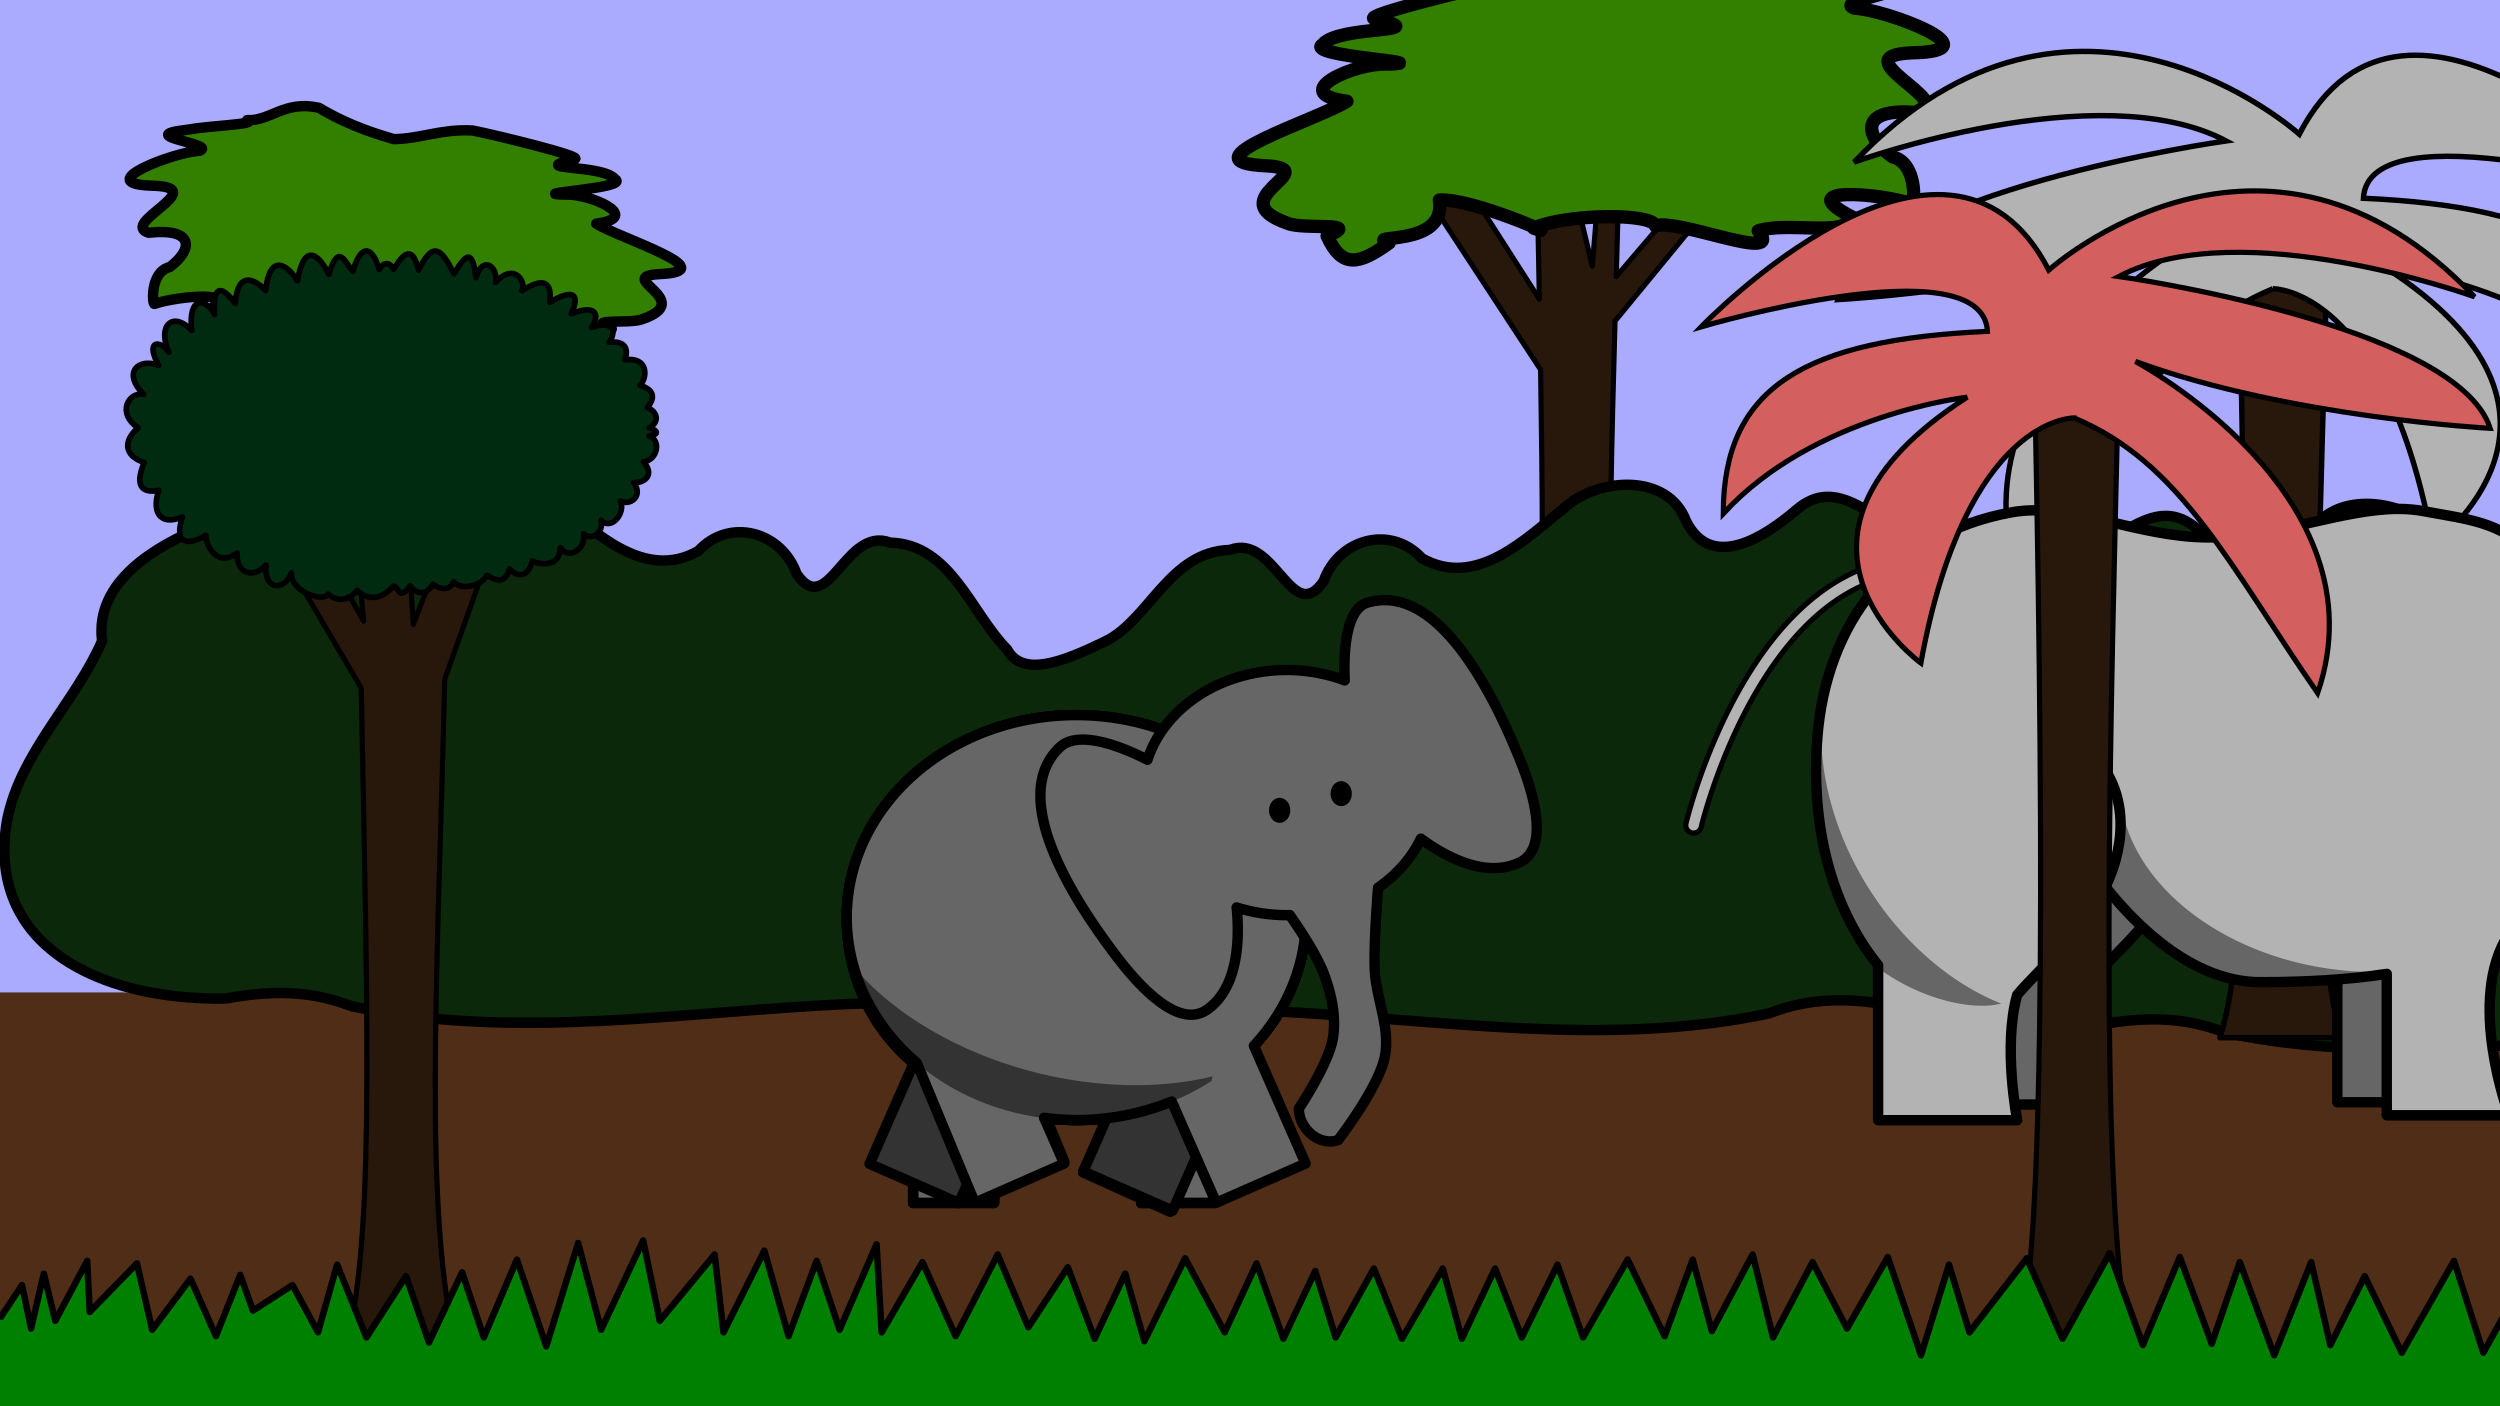 <?xml version="1.0" encoding="UTF-8" standalone="no"?>
<!-- Created with Inkscape (http://www.inkscape.org/) -->

<svg
   xmlns:dc="http://purl.org/dc/elements/1.1/"
   xmlns:cc="http://creativecommons.org/ns#"
   xmlns:rdf="http://www.w3.org/1999/02/22-rdf-syntax-ns#"
   xmlns:svg="http://www.w3.org/2000/svg"
   xmlns="http://www.w3.org/2000/svg"
   xmlns:sodipodi="http://sodipodi.sourceforge.net/DTD/sodipodi-0.dtd"
   xmlns:inkscape="http://www.inkscape.org/namespaces/inkscape"
   width="1920"
   height="1080"
   viewBox="0 0 1920 1080"
   id="svg2"
   version="1.1"
   inkscape:version="0.91 r13725"
   sodipodi:docname="elephant.svg">
  <rect x="0" y="0" width="1920" height="1080" fill="#808080" stroke="none"/>
  <defs
     id="defs4" />
  <sodipodi:namedview
     id="base"
     pagecolor="#ffffff"
     bordercolor="#666666"
     borderopacity="1.0"
     inkscape:pageopacity="0.0"
     inkscape:pageshadow="2"
     inkscape:zoom="0.36211336"
     inkscape:cx="1360.0297"
     inkscape:cy="412.19702"
     inkscape:document-units="px"
     inkscape:current-layer="layer9"
     showgrid="false"
     units="px"
     inkscape:window-width="1366"
     inkscape:window-height="704"
     inkscape:window-x="0"
     inkscape:window-y="27"
     inkscape:window-maximized="1"
     showguides="true"
     inkscape:guide-bbox="true" />
  <g
     inkscape:groupmode="layer"
     id="layer3"
     inkscape:label="static-background"
     style="display:inline">
    <rect
       style="display:inline;opacity:1;fill:#aaaaff;fill-opacity:1;fill-rule:evenodd;stroke:none;stroke-width:5;stroke-linecap:round;stroke-linejoin:round;stroke-miterlimit:4;stroke-dasharray:none;stroke-dashoffset:0;stroke-opacity:1"
       id="rect4227"
       width="2085.942"
       height="1074.828"
       x="-71.758"
       y="-47.195" />
    <rect
       style="display:inline;opacity:1;fill:#502d16;fill-opacity:1;fill-rule:evenodd;stroke:none;stroke-width:8;stroke-linecap:round;stroke-linejoin:round;stroke-miterlimit:4;stroke-dasharray:none;stroke-dashoffset:0;stroke-opacity:1"
       id="rect4223"
       width="2136.823"
       height="290.77"
       x="-135.242"
       y="762.181" />
  </g>
  <g
     inkscape:groupmode="layer"
     id="layer6"
     inkscape:label="mezground"
     style="display:inline">
    <path
       id="path4358"
       d="m 1041.06,67.027 142.115,216.861 c 3.08,191.155 2.068,328.204 -17.184,388.098 l 87.965,0 C 1231.971,584.043 1235.313,426.773 1240.335,246.539 l 91.115,-110.857 -6.494,-21.338 -83.672,98.041 c 0.964,-34.288 1.924,-69.039 2.748,-104.467 l -13.26,0 -7.871,96.42 -23.164,-96.42 -19.854,0 c 0.826,42.526 1.634,83.022 2.352,121.814 l -104.064,-162.705 -37.111,0 z"
       style="display:inline;opacity:1;fill:#28170b;fill-opacity:1;fill-rule:evenodd;stroke:#000000;stroke-width:3.969;stroke-linecap:round;stroke-linejoin:round;stroke-miterlimit:4;stroke-dasharray:none;stroke-dashoffset:0;stroke-opacity:1"
       inkscape:connector-curvature="0" />
    <path
       sodipodi:nodetypes="cccccccccccccccccccccccc"
       inkscape:connector-curvature="0"
       id="path4360"
       d="m 1474.126,86.698 c 28.782,-9.183 -61.172,-43.816 -5.733,-46.127 66.217,-1.192 -21.936,-33.794 -44.059,-34.213 -19.17,-6.969 66.421,-14.456 12.376,-20.705 -24.472,-4.466 -70.394,-5.239 -59.526,-9.566 -22.489,1.257 -36.524,-19.617 -70.402,-12.094 -31.988,19.135 -60.322,26.647 -73.521,30.801 -27.09,-0.437 -46.355,-10.192 -77.503,-8.493 -24.56,4.916 -109.93,25.798 -100.104,28.113 49.132,11.687 -27.189,4.421 -39.864,19.758 -14.566,9.031 89.923,14.028 49.949,15.07 -24.497,-1.529 -78.377,22.267 -31.316,28.549 -21.98,13.952 -128.982,46.918 -61.23,49.598 44.414,2.814 -37.925,25.501 15.861,44.168 12.109,5.119 58.475,-1.634 30.145,9.598 11.285,25.258 24.363,22.236 47.721,5.416 -21.322,-7.379 44.502,4.161 38.501,-32.916 25.573,-1.661 98.547,31.193 72.387,21.503 25.757,-11.147 91.064,-11.58 93.508,-1.754 18.17,-5.702 99.928,29.641 79.001,3.865 23.274,-7.281 65.301,4.931 73.346,-9.971 -51.536,-25.895 24.317,-18.149 44.477,-10.702 2.345,1.461 4.751,-31.645 -14.872,-36.177 -23.109,-17.261 -24.669,-38.619 20.858,-33.722 z"
       style="fill:#338000;fill-rule:evenodd;stroke:#000000;stroke-width:10.229;stroke-linecap:round;stroke-linejoin:round;stroke-miterlimit:4;stroke-dasharray:none;stroke-opacity:1" />
    <path
       sodipodi:nodetypes="ccccc"
       inkscape:connector-curvature="0"
       id="path4354"
       d="m 2582.765,202.718 67.579,0 c -5.792,249.046 -18.505,478.391 10.454,594.226 l -92.668,0 c 26.063,-81.085 20.427,-295.95 14.635,-594.226 z"
       style="display:inline;opacity:1;fill:#28170b;fill-opacity:1;fill-rule:evenodd;stroke:#000000;stroke-width:4.182;stroke-linecap:round;stroke-linejoin:round;stroke-miterlimit:4;stroke-dasharray:none;stroke-dashoffset:0;stroke-opacity:1" />
    <path
       sodipodi:nodetypes="ccccccccccccc"
       inkscape:connector-curvature="0"
       id="path4356"
       d="m 2638.279,221.762 c 86.258,35.83 125.13,119.209 195.587,220.93 54.532,-159.706 -146.363,-266.303 -146.363,-266.303 123.415,45.12 284.882,53.717 284.882,53.717 -26.541,-83.604 -298.152,-121.891 -298.152,-121.891 98.201,-51.755 285.596,16.279 285.596,16.279 -168.535,-177.824 -341.821,-21.463 -341.821,-21.463 -82.277,-159.245 -279.096,45.597 -279.096,45.597 0,0 225.885,-66.701 229.866,3.632 -145.975,6.635 -212.125,44.169 -212.125,146.352 72.988,-79.623 195.824,-93.495 195.824,-93.495 -175.17,112.799 -37.166,213.443 -37.166,213.443 36.199,-198.368 122.968,-196.799 122.968,-196.799 z"
       style="display:inline;fill:#de8787;fill-rule:evenodd;stroke:#000000;stroke-width:4.182;stroke-linecap:butt;stroke-linejoin:miter;stroke-miterlimit:4;stroke-dasharray:none;stroke-opacity:1" />
    <path
       style="display:inline;opacity:1;fill:#28170b;fill-opacity:1;fill-rule:evenodd;stroke:#000000;stroke-width:3.969;stroke-linecap:round;stroke-linejoin:round;stroke-miterlimit:4;stroke-dasharray:none;stroke-dashoffset:0;stroke-opacity:1"
       d="M 139.164 161.512 L 281.279 378.373 C 284.36 569.528 283.347 706.577 264.096 766.471 L 352.061 766.471 C 330.075 678.528 333.417 521.258 338.439 341.023 L 429.555 230.166 L 423.061 208.828 L 339.389 306.869 C 340.352 272.581 341.313 237.83 342.137 202.402 L 328.877 202.402 L 321.006 298.822 L 297.842 202.402 L 277.988 202.402 C 278.814 244.929 279.622 285.425 280.34 324.217 L 176.275 161.512 L 139.164 161.512 z "
       id="path4333" />
    <path
       style="fill:#0b280b;fill-rule:evenodd;stroke:#000000;stroke-width:8;stroke-linecap:butt;stroke-linejoin:miter;stroke-miterlimit:4;stroke-dasharray:none;stroke-opacity:1"
       d="m 379.091,366.693 c -19.707,-0.097 -38.327,8.176 -45.689,27.986 -19.759,39.225 -61.303,11.186 -84.127,-8.244 -33.377,-29.554 -60.605,12.145 -93.342,17.986 -36.214,14.932 -83.316,42.04 -77.541,87.838 -20.726,47.616 -62.492,85.198 -72.93,137.48 -16.782,96.949 71.443,138.644 167.75,137.156 33.487,-6.085 64.069,-6.874 96.492,5.793 125.388,26.774 254.557,4.233 381.688,-1.617 45.224,-1.829 102.873,4.24 144.721,2.158 37.26,12.737 120.234,0.982 180.852,3.434 127.13,5.85 256.299,28.391 381.687,1.617 32.423,-12.667 63.005,-11.878 96.492,-5.793 7.07,0.109 14.093,-0.022 21.037,-0.383 31.934,27.516 82.615,15.856 135.768,15.035 33.487,-6.085 64.069,-6.874 96.492,5.793 125.388,26.774 254.557,4.233 381.688,-1.617 60.618,-2.451 143.592,9.304 180.851,-3.434 41.847,2.082 99.497,-3.987 144.721,-2.158 127.13,5.85 256.299,28.391 381.688,1.617 32.423,-12.667 63.005,-11.878 96.492,-5.793 96.307,1.488 184.532,-40.207 167.75,-137.156 -10.438,-52.283 -52.204,-89.864 -72.93,-137.48 5.775,-45.798 -41.327,-72.906 -77.541,-87.838 -32.737,-5.842 -59.965,-47.54 -93.342,-17.986 -22.824,19.431 -64.368,47.469 -84.127,8.244 -7.362,-19.81 -25.982,-28.084 -45.69,-27.986 -17.389,0.086 -35.624,6.689 -47.717,17.633 -30.131,24.193 -68.051,62.3 -109.543,38.82 -23.862,-26.023 -64.042,-14.89 -75.434,17.561 -24.445,35.649 -37.523,-37.241 -71.918,-23.98 -46.721,1.322 -61.759,53.61 -89.75,82.004 -11.785,21.4 -41.594,10.308 -75.518,-6.246 -33.924,-16.554 -48.962,-68.842 -95.684,-70.164 -34.395,-13.26 -47.473,59.628 -71.918,23.979 -11.392,-32.45 -51.571,-43.584 -75.433,-17.561 -41.492,23.48 -79.412,-14.627 -109.543,-38.82 -25.797,-23.347 -79.547,-26.937 -93.406,10.354 -19.759,39.225 -61.301,11.186 -84.125,-8.244 -33.377,-29.554 -60.606,12.147 -93.344,17.988 -15.165,6.253 -32.226,38.651 -46.527,49.652 -9.457,-31.874 -46.202,-52.135 -75.719,-64.305 -32.737,-5.842 -59.967,-47.542 -93.344,-17.988 -22.824,19.431 -64.366,47.469 -84.125,8.244 -13.859,-37.29 -67.609,-33.7 -93.406,-10.354 -30.131,24.193 -68.051,62.3 -109.543,38.82 -23.862,-26.023 -64.042,-14.89 -75.433,17.561 -24.445,35.649 -37.523,-37.239 -71.918,-23.979 -46.721,1.322 -61.76,53.61 -95.684,70.164 -33.924,16.554 -63.732,27.646 -75.518,6.246 -27.991,-28.394 -43.029,-80.682 -89.75,-82.004 -34.395,-13.26 -47.473,59.63 -71.918,23.98 -11.392,-32.45 -51.571,-43.584 -75.434,-17.561 -41.492,23.48 -79.412,-14.627 -109.543,-38.82 -12.092,-10.944 -30.328,-17.547 -47.717,-17.633 z"
       id="path4286"
       inkscape:connector-curvature="0"
       sodipodi:nodetypes="scccccccccccccccccccccccccscccccscccccccccccccccscccccs" />
    <path
       style="display:inline;opacity:1;fill:#28170b;fill-opacity:1;fill-rule:evenodd;stroke:#000000;stroke-width:4.182;stroke-linecap:round;stroke-linejoin:round;stroke-miterlimit:4;stroke-dasharray:none;stroke-dashoffset:0;stroke-opacity:1"
       d="m 1719.522,202.718 67.579,0 c -5.792,249.046 -18.505,478.391 10.454,594.226 l -92.668,0 c 26.063,-81.085 20.427,-295.95 14.635,-594.226 z"
       id="path4316"
       inkscape:connector-curvature="0"
       sodipodi:nodetypes="ccccc" />
    <path
       style="display:inline;fill:#b3b3b3;fill-rule:evenodd;stroke:#000000;stroke-width:4.182;stroke-linecap:butt;stroke-linejoin:miter;stroke-miterlimit:4;stroke-dasharray:none;stroke-opacity:1"
       d="m 1745.584,221.762 c -86.258,35.83 -125.13,119.209 -195.587,220.93 -54.532,-159.706 146.363,-266.303 146.363,-266.303 -123.415,45.12 -284.882,53.717 -284.882,53.717 26.541,-83.604 298.152,-121.891 298.152,-121.891 -98.201,-51.755 -285.596,16.279 -285.596,16.279 168.535,-177.824 341.821,-21.463 341.821,-21.463 82.277,-159.245 279.096,45.597 279.096,45.597 0,0 -225.885,-66.701 -229.866,3.632 145.975,6.635 212.125,44.169 212.125,146.352 -72.988,-79.623 -195.824,-93.495 -195.824,-93.495 175.17,112.799 37.166,213.443 37.166,213.443 -36.199,-198.368 -122.968,-196.799 -122.968,-196.799 z"
       id="path4318"
       inkscape:connector-curvature="0"
       sodipodi:nodetypes="ccccccccccccc" />
    <path
       style="fill:#338000;fill-rule:evenodd;stroke:#000000;stroke-width:8;stroke-linecap:round;stroke-linejoin:round;stroke-miterlimit:4;stroke-dasharray:none;stroke-opacity:1"
       d="m 114.039,178.744 c -22.509,-7.182 47.84,-34.267 4.484,-36.074 -51.786,-0.933 17.156,-26.429 34.457,-26.757 14.992,-5.45 -51.945,-11.305 -9.679,-16.193 19.139,-3.493 55.053,-4.097 46.553,-7.481 17.588,0.983 28.564,-15.342 55.059,-9.458 25.017,14.965 47.176,20.84 57.498,24.089 21.186,-0.342 36.252,-7.971 60.613,-6.642 19.207,3.845 85.972,20.175 78.288,21.986 -38.425,9.14 21.263,3.458 31.176,15.452 11.392,7.063 -70.326,10.97 -39.064,11.785 19.158,-1.196 61.296,17.414 24.491,22.327 17.19,10.911 100.872,36.693 47.886,38.789 -34.734,2.2 29.66,19.943 -12.404,34.543 -9.47,4.003 -45.731,-1.278 -23.575,7.506 -8.826,19.754 -19.054,17.39 -37.321,4.236 16.675,-5.771 -34.804,3.255 -30.11,-25.743 -20,-1.299 -77.071,24.395 -56.612,16.817 -20.143,-8.718 -71.218,-9.057 -73.129,-1.372 -14.21,-4.459 -78.151,23.181 -61.784,3.023 -18.202,-5.695 -51.07,3.856 -57.361,-7.798 40.305,-20.252 -19.017,-14.193 -34.784,-8.37 -1.834,1.142 -3.715,-24.748 11.631,-28.293 18.073,-13.5 19.293,-30.202 -16.312,-26.373 z"
       id="path4345"
       inkscape:connector-curvature="0"
       sodipodi:nodetypes="cccccccccccccccccccccccc" />
  </g>
  <g
     inkscape:label="elephant3"
     inkscape:groupmode="layer"
     id="layer1"
     transform="translate(0,27.638)"
     style="display:inline">
    <rect
       style="display:inline;opacity:1;fill:#333333;fill-opacity:1;fill-rule:evenodd;stroke:#000000;stroke-width:8;stroke-linecap:round;stroke-linejoin:round;stroke-miterlimit:4;stroke-dasharray:none;stroke-dashoffset:0;stroke-opacity:1"
       id="rect4144"
       width="74.98"
       height="102.75"
       x="-512.354"
       y="1134.191"
       transform="matrix(-0.9,0.436,0.436,0.9,0,-27.638)" />
    <rect
       transform="matrix(-0.924,0.382,0.382,0.924,0,-27.638)"
       y="1034.288"
       x="-414.617"
       height="102.75"
       width="74.98"
       id="rect4140"
       style="display:inline;opacity:1;fill:#333333;fill-opacity:1;fill-rule:evenodd;stroke:#000000;stroke-width:8;stroke-linecap:round;stroke-linejoin:round;stroke-miterlimit:4;stroke-dasharray:none;stroke-dashoffset:0;stroke-opacity:1"
       inkscape:transform-center-x="-9.868077"
       inkscape:transform-center-y="27.697007" />
    <path
       sodipodi:nodetypes="scccccccccccs"
       inkscape:connector-curvature="0"
       style="opacity:1;fill:#666666;fill-opacity:1;fill-rule:evenodd;stroke:none;stroke-width:8;stroke-linecap:round;stroke-linejoin:round;stroke-miterlimit:4;stroke-dasharray:none;stroke-dashoffset:0;stroke-opacity:1"
       d="m 826.645,521.559 c -97.391,-10e-6 -176.342,69.626 -176.342,155.514 0.071,42.089 19.483,82.354 53.803,111.602 l -34.366,76.332 65.07,29.632 30.022,-71.551 c 15.368,8.261 53.525,9.437 61.813,9.5 25.292,-0.066 24.833,-1.111 24.833,-1.111 l -19.661,41.299 66.863,30.23 64.316,-127.463 c 25.822,-27.767 39.952,-62.56 39.99,-98.471 -2e-4,-85.888 -78.951,-155.514 -176.342,-155.514 z"
       id="path4197" />
    <path
       style="display:inline;opacity:1;fill:#333333;fill-opacity:1;fill-rule:evenodd;stroke:none;stroke-width:8;stroke-linecap:round;stroke-linejoin:round;stroke-miterlimit:4;stroke-dasharray:none;stroke-dashoffset:0;stroke-opacity:1"
       d="m 655.846,715.208 a 176.342,155.514 0 0 0 170.799,117.381 176.342,155.514 0 0 0 103.828,-30.047 157.725,123.268 0 0 0 0.682,-3.516 205.46,127.955 14.371 0 1 -136.809,-3.258 205.46,127.955 14.371 0 1 -138.5,-80.561 z"
       id="path4161"
       inkscape:connector-curvature="0" />
    <path
       id="path4174"
       d="m 826.645,521.559 c -97.391,-10e-6 -176.342,69.626 -176.342,155.514 0.071,42.089 19.483,82.354 53.803,111.602 l -34.366,76.332 65.07,29.632 30.022,-71.551 c 15.368,8.261 53.525,9.437 61.813,9.5 25.292,-0.066 24.833,-1.111 24.833,-1.111 l -19.661,41.299 66.863,30.23 64.316,-127.463 c 25.822,-27.767 39.952,-62.56 39.99,-98.471 -2e-4,-85.888 -78.951,-155.514 -176.342,-155.514 z"
       style="opacity:1;fill:none;fill-opacity:1;fill-rule:evenodd;stroke:#000000;stroke-width:8;stroke-linecap:round;stroke-linejoin:round;stroke-miterlimit:4;stroke-dasharray:none;stroke-dashoffset:0;stroke-opacity:1"
       inkscape:connector-curvature="0"
       sodipodi:nodetypes="scccccccccccs" />
  </g>
  <g
     style="display:inline"
     transform="translate(0,27.638)"
     id="g4209"
     inkscape:groupmode="layer"
     inkscape:label="elephant2">
    <path
       id="path4221"
       d="m 826.645,521.559 c -97.391,-10e-6 -176.342,69.626 -176.342,155.514 0.071,42.089 16.644,82.354 50.964,111.602 l 0,107.585 62.232,0 1.333,-73.171 c 15.368,8.261 53.525,9.437 61.813,9.5 25.292,-0.066 50.304,-7.087 50.304,-7.087 l -0.535,70.758 56.932,0 0.589,-89.767 29.062,-30.949 c 25.822,-27.767 39.952,-62.56 39.99,-98.471 -2e-4,-85.888 -78.951,-155.514 -176.342,-155.514 z"
       style="opacity:1;fill:#666666;fill-opacity:1;fill-rule:evenodd;stroke:#000000;stroke-width:8;stroke-linecap:round;stroke-linejoin:round;stroke-miterlimit:4;stroke-dasharray:none;stroke-dashoffset:0;stroke-opacity:1"
       inkscape:connector-curvature="0"
       sodipodi:nodetypes="sccccccccccccs" />
    <path
       inkscape:connector-curvature="0"
       id="path4217"
       d="m 655.846,715.208 a 176.342,155.514 0 0 0 170.799,117.381 176.342,155.514 0 0 0 103.828,-30.047 157.725,123.268 0 0 0 0.682,-3.516 205.46,127.955 14.371 0 1 -136.809,-3.258 205.46,127.955 14.371 0 1 -138.5,-80.561 z"
       style="display:inline;opacity:1;fill:#333333;fill-opacity:1;fill-rule:evenodd;stroke:none;stroke-width:8;stroke-linecap:round;stroke-linejoin:round;stroke-miterlimit:4;stroke-dasharray:none;stroke-dashoffset:0;stroke-opacity:1" />
    <path
       sodipodi:nodetypes="sccccccccccccs"
       inkscape:connector-curvature="0"
       style="opacity:1;fill:none;fill-opacity:1;fill-rule:evenodd;stroke:#000000;stroke-width:8;stroke-linecap:round;stroke-linejoin:round;stroke-miterlimit:4;stroke-dasharray:none;stroke-dashoffset:0;stroke-opacity:1"
       d="m 826.645,521.559 c -97.391,-10e-6 -176.342,69.626 -176.342,155.514 0.071,42.089 16.644,82.354 50.964,111.602 l 0,107.585 62.232,0 1.333,-73.171 c 15.368,8.261 53.525,9.437 61.813,9.5 25.292,-0.066 50.304,-7.087 50.304,-7.087 l -0.535,70.758 56.932,0 0.589,-89.767 29.062,-30.949 c 25.822,-27.767 39.952,-62.56 39.99,-98.471 -2e-4,-85.888 -78.951,-155.514 -176.342,-155.514 z"
       id="path4219" />
  </g>
  <g
     inkscape:groupmode="layer"
     id="layer2"
     inkscape:label="elephant1"
     style="display:inline">
    <rect
       transform="matrix(-0.916,-0.402,-0.402,0.916,0,27.638)"
       y="361.278"
       x="-1186.819"
       height="102.75"
       width="74.98"
       id="rect4199"
       style="display:inline;opacity:1;fill:#333333;fill-opacity:1;fill-rule:evenodd;stroke:#000000;stroke-width:8;stroke-linecap:round;stroke-linejoin:round;stroke-miterlimit:4;stroke-dasharray:none;stroke-dashoffset:0;stroke-opacity:1" />
    <rect
       style="display:inline;opacity:1;fill:#333333;fill-opacity:1;fill-rule:evenodd;stroke:#000000;stroke-width:8;stroke-linecap:round;stroke-linejoin:round;stroke-miterlimit:4;stroke-dasharray:none;stroke-dashoffset:0;stroke-opacity:1"
       id="rect4201"
       width="74.98"
       height="102.75"
       x="-1034.277"
       y="421.874"
       transform="matrix(-0.916,-0.402,-0.402,0.916,0,27.638)" />
    <path
       inkscape:connector-curvature="0"
       id="path4186"
       d="m 826.645,521.559 a 176.342,155.514 0 0 0 -176.342,155.514 176.342,155.514 0 0 0 53.803,111.602 l 44.529,107.412 68.656,-30.137 -15.402,-35.092 a 176.342,155.514 0 0 0 24.756,1.73 176.342,155.514 0 0 0 73.246,-14.26 l 34.131,77.758 68.656,-30.137 -39.682,-90.406 A 176.342,155.514 0 0 0 1002.987,677.073 176.342,155.514 0 0 0 826.645,521.559 Z"
       style="opacity:1;fill:#666666;fill-opacity:1;fill-rule:evenodd;stroke:none;stroke-width:8;stroke-linecap:round;stroke-linejoin:round;stroke-miterlimit:4;stroke-dasharray:none;stroke-dashoffset:0;stroke-opacity:1"
       transform="translate(0,27.638)" />
    <path
       transform="translate(0,27.638)"
       inkscape:connector-curvature="0"
       id="path4190"
       d="m 655.846,715.208 a 176.342,155.514 0 0 0 170.799,117.381 176.342,155.514 0 0 0 103.828,-30.047 157.725,123.268 0 0 0 0.682,-3.516 205.46,127.955 14.371 0 1 -136.809,-3.258 205.46,127.955 14.371 0 1 -138.5,-80.561 z"
       style="display:inline;opacity:1;fill:#333333;fill-opacity:1;fill-rule:evenodd;stroke:none;stroke-width:8;stroke-linecap:round;stroke-linejoin:round;stroke-miterlimit:4;stroke-dasharray:none;stroke-dashoffset:0;stroke-opacity:1" />
    <path
       style="opacity:1;fill:none;fill-opacity:1;fill-rule:evenodd;stroke:#000000;stroke-width:8;stroke-linecap:round;stroke-linejoin:round;stroke-miterlimit:4;stroke-dasharray:none;stroke-dashoffset:0;stroke-opacity:1"
       d="m 826.645,521.559 a 176.342,155.514 0 0 0 -176.342,155.514 176.342,155.514 0 0 0 53.803,111.602 l 44.529,107.412 68.656,-30.137 -15.402,-35.092 a 176.342,155.514 0 0 0 24.756,1.73 176.342,155.514 0 0 0 73.246,-14.26 l 34.131,77.758 68.656,-30.137 -39.682,-90.406 A 176.342,155.514 0 0 0 1002.987,677.073 176.342,155.514 0 0 0 826.645,521.559 Z"
       id="path4193"
       inkscape:connector-curvature="0"
       transform="translate(0,27.638)" />
  </g>
  <g
     inkscape:groupmode="layer"
     id="layer4"
     inkscape:label="elephant-head"
     style="display:inline"
     transform="translate(0,312)">
    <path
       style="opacity:1;fill:#666666;fill-opacity:1;fill-rule:evenodd;stroke:#000000;stroke-width:8;stroke-linecap:round;stroke-linejoin:round;stroke-miterlimit:4;stroke-dasharray:none;stroke-dashoffset:0;stroke-opacity:1"
       d="m 1062.67,148.906 c -4.032,0.065 -8.137,0.673 -12.312,1.885 -17.095,4.961 -18.492,38.535 -17.617,59.736 a 111.135,94.15 0 0 0 -44.43,-7.975 111.135,94.15 0 0 0 -107.084,68.965 c -12.822,-6.665 -51.292,-24.669 -67.141,-9.758 -40.528,38.131 9.972,116.845 43.678,161.121 16.166,21.236 46.797,55.704 68.914,40.766 25.275,-17.072 25.212,-57.017 23.076,-78.711 a 111.135,94.15 0 0 0 38.557,5.916 111.135,94.15 0 0 0 2.24,-0.066 c 10.413,14.942 21.46,32.422 26.394,45.686 5.696,15.309 9.316,32.391 6.793,48.529 -3.107,19.873 -26.207,54.355 -26.207,54.355 0,15.53 15.531,29.119 30.09,24.266 0,0 31.083,-40.062 35.912,-64.061 4.497,-22.347 -7.036,-45.16 -7.764,-67.943 -0.539,-16.88 1.262,-44.527 2.59,-61.885 a 111.135,94.15 0 0 0 32.885,-37.625 c 16.965,12.526 48.804,31.062 75.703,18.289 24.11,-11.448 10.003,-55.35 -0.062,-80.068 -19.346,-47.51 -56.637,-122.193 -104.215,-121.422 z"
       id="path4176"
       inkscape:connector-curvature="0" />
    <ellipse
       style="opacity:1;fill:#000000;fill-opacity:1;fill-rule:evenodd;stroke:none;stroke-width:4;stroke-linecap:round;stroke-linejoin:round;stroke-miterlimit:4;stroke-dasharray:none;stroke-dashoffset:0;stroke-opacity:1"
       id="path4185"
       cx="982.763"
       cy="310.327"
       rx="8.179"
       ry="9.609" />
    <ellipse
       ry="9.609"
       rx="8.179"
       cy="297.535"
       cx="1030.055"
       id="ellipse4187"
       style="opacity:1;fill:#000000;fill-opacity:1;fill-rule:evenodd;stroke:none;stroke-width:4;stroke-linecap:round;stroke-linejoin:round;stroke-miterlimit:4;stroke-dasharray:none;stroke-dashoffset:0;stroke-opacity:1" />
  </g>
  <g
     inkscape:groupmode="layer"
     id="layer9"
     inkscape:label="rhino-tail">
    <path
       style="color:#000000;font-style:normal;font-variant:normal;font-weight:normal;font-stretch:normal;font-size:medium;line-height:normal;font-family:sans-serif;text-indent:0;text-align:start;text-decoration:none;text-decoration-line:none;text-decoration-style:solid;text-decoration-color:#000000;letter-spacing:normal;word-spacing:normal;text-transform:none;direction:ltr;block-progression:tb;writing-mode:lr-tb;baseline-shift:baseline;text-anchor:start;white-space:normal;clip-rule:nonzero;display:inline;overflow:visible;visibility:visible;opacity:1;isolation:auto;mix-blend-mode:normal;color-interpolation:sRGB;color-interpolation-filters:linearRGB;solid-color:#000000;solid-opacity:1;fill:#b3b3b3;fill-opacity:1;fill-rule:evenodd;stroke:#000000;stroke-width:4;stroke-linecap:round;stroke-linejoin:round;stroke-miterlimit:4;stroke-dasharray:none;stroke-dashoffset:0;stroke-opacity:1;color-rendering:auto;image-rendering:auto;shape-rendering:auto;text-rendering:auto;enable-background:accumulate"
       d="m 1481.129,427.904 c -31.182,-0.977 -58.167,9.201 -80.695,25.35 -25.746,18.455 -45.896,44.545 -61.467,71.025 -31.142,52.961 -44.113,108.037 -44.113,108.037 a 6.001,6.001 0 1 0 11.678,2.762 c 0,0 12.746,-53.638 42.781,-104.717 15.018,-25.539 34.322,-50.301 58.111,-67.354 23.789,-17.053 51.837,-26.563 85.756,-22.09 a 6.001,6.001 0 1 0 1.57,-11.896 c -4.625,-0.61 -9.167,-0.978 -13.621,-1.117 z"
       id="path4452"
       inkscape:connector-curvature="0" />
  </g>
  <g
     inkscape:groupmode="layer"
     id="layer8"
     inkscape:label="rhino">
    <path
       style="opacity:1;fill:#666666;fill-opacity:1;fill-rule:evenodd;stroke:#000000;stroke-width:8;stroke-linecap:round;stroke-linejoin:round;stroke-miterlimit:4;stroke-dasharray:none;stroke-dashoffset:0;stroke-opacity:1"
       d="m 1786.295,714.246 -12.367,26.42 c 7.221,-0.775 14.264,-1.677 21.108,-2.725 l 0,108.609 93.953,0 c 0,0 -25.323,-67.141 -10.024,-117.852 l -92.67,-14.453 z"
       id="path4416"
       inkscape:connector-curvature="0" />
    <path
       style="opacity:1;fill:#666666;fill-opacity:1;fill-rule:evenodd;stroke:#000000;stroke-width:8;stroke-linecap:round;stroke-linejoin:round;stroke-miterlimit:4;stroke-dasharray:none;stroke-dashoffset:0;stroke-opacity:1"
       d="m 1582.389,606.926 -121.043,42.68 c 8.341,32.063 22.187,58.845 39.043,79.662 l 0,119.029 106.84,0 c 0,0 -11.208,-57.039 0,-96.268 16.674,-19.628 39.441,-37.746 57.707,-67.1 l -82.547,-78.004 z"
       id="path4411"
       inkscape:connector-curvature="0" />
    <path
       style="opacity:1;fill:#b3b3b3;fill-opacity:1;fill-rule:evenodd;stroke:none;stroke-width:8;stroke-linecap:round;stroke-linejoin:round;stroke-miterlimit:4;stroke-dasharray:none;stroke-dashoffset:0;stroke-opacity:1"
       d="m 1842.727,390.846 c -43.165,-0.291 -93.145,21.898 -146.867,21.898 -54.282,-1e-5 -105.963,-27.388 -150.674,-19.33 -91.821,16.549 -142.788,86.194 -149.461,173.111 -5.845,76.137 15.166,135.843 46.664,174.742 l 0,119.029 106.84,0 c 0,0 -11.208,-57.039 0,-96.268 19.633,-23.112 47.718,-44.12 66.951,-83.857 35.849,45.123 77.528,74.133 119.68,74.133 35.613,-1e-5 68.116,-1.915 97.176,-6.363 l 0,108.609 93.953,0 c 0,0 -33.625,-89.124 0,-139.561 37.317,-22.81 60.502,-57.741 67.143,-109.117 10.039,10.496 20.944,20.504 32.486,29.814 80.861,64.88 103.998,66.342 209.465,38.895 10.822,-13.617 14.909,-32.244 11.863,-54.068 31.396,-29.223 70.63,-92.787 79.504,-141.01 1.596,-8.671 11.029,-28.928 -6.957,-21.115 -6.117,2.657 -38.191,88.88 -90.74,109.857 -4.616,-8.614 -10.009,-17.275 -16.113,-25.873 12.959,-24.632 31.206,-44.618 26.082,-53.289 -5.005,-8.469 -33.962,4.814 -60.754,12.842 -8.275,-8.179 -17.062,-16.015 -26.244,-23.404 -48.332,-38.78 -103.822,-62.259 -148.291,-62.746 -24.873,-0.211 -48.873,-7.171 -61.775,6.338 -22.425,-23.366 -47.629,-25.294 -81.857,-31.637 -5.879,-1.09 -11.906,-1.589 -18.072,-1.631 z"
       id="path4379"
       inkscape:connector-curvature="0"
       sodipodi:nodetypes="sssscccccsccccccccssccsccccss" />
    <ellipse
       style="opacity:1;fill:#000000;fill-opacity:1;fill-rule:evenodd;stroke:none;stroke-width:8;stroke-linecap:round;stroke-linejoin:round;stroke-miterlimit:4;stroke-dasharray:none;stroke-dashoffset:0;stroke-opacity:1"
       id="path4408"
       cx="2135.684"
       cy="-460.132"
       rx="11.563"
       ry="6.221"
       transform="matrix(0.896,0.444,-0.444,0.896,0,0)" />
    <path
       style="opacity:1;fill:#666666;fill-opacity:1;fill-rule:evenodd;stroke:none;stroke-width:8;stroke-linecap:round;stroke-linejoin:round;stroke-miterlimit:4;stroke-dasharray:none;stroke-dashoffset:0;stroke-opacity:1"
       d="m 1404.772,517.559 c -4.708,15.474 -7.736,31.886 -9.047,48.967 -5.845,76.137 15.166,135.843 46.664,174.742 l 0,2.207 c 33.724,24.754 73.373,32.833 94.566,27.279 A 183.48,132.693 58.465 0 1 1419.242,652.834 183.48,132.693 58.465 0 1 1404.85,517.594 l -0.078,-0.035 z m 580.525,66.025 a 183.48,132.693 6.807 0 1 7.752,31.568 c 0.395,-2.393 0.763,-4.811 1.082,-7.279 10.039,10.496 20.944,20.504 32.486,29.814 76.457,61.347 101.349,65.978 192.986,43.1 l -1.449,-0.666 c -38.096,10.359 -99.827,-11.71 -156.906,-38.18 -32.42,-15.034 -58.543,-35.8 -75.951,-58.357 z m -358.293,33.27 c 6.271,31.283 -7.558,59.42 -10.09,64.227 35.684,44.599 77.079,73.225 118.945,73.225 35.613,-1e-5 68.116,-1.915 97.176,-6.363 l 0,0.352 1.103,-2.006 a 183.48,132.693 6.807 0 1 -69.588,-6.979 183.48,132.693 6.807 0 1 -135.496,-121.539 l -2.051,-0.916 z"
       id="path4421"
       inkscape:connector-curvature="0" />
    <path
       style="fill:none;fill-rule:evenodd;stroke:#000000;stroke-width:8;stroke-linecap:butt;stroke-linejoin:miter;stroke-miterlimit:4;stroke-dasharray:none;stroke-opacity:1"
       d="m 1616.289,682.279 c 0,0 26.255,-46.421 2.097,-88.38"
       id="path4391"
       inkscape:connector-curvature="0"
       sodipodi:nodetypes="cc" />
    <path
       sodipodi:nodetypes="sssscccccsccccccccssccsccccss"
       inkscape:connector-curvature="0"
       id="path4450"
       d="m 1842.727,390.846 c -43.165,-0.291 -93.145,21.898 -146.867,21.898 -54.282,-1e-5 -105.963,-27.388 -150.674,-19.33 -91.821,16.549 -142.788,86.194 -149.461,173.111 -5.845,76.137 15.166,135.843 46.664,174.742 l 0,119.029 106.84,0 c 0,0 -11.208,-57.039 0,-96.268 19.633,-23.112 47.718,-44.12 66.951,-83.857 35.849,45.123 77.528,74.133 119.68,74.133 35.613,-1e-5 68.116,-1.915 97.176,-6.363 l 0,108.609 93.953,0 c 0,0 -33.625,-89.124 0,-139.561 37.317,-22.81 60.502,-57.741 67.143,-109.117 10.039,10.496 20.944,20.504 32.486,29.814 80.861,64.88 103.998,66.342 209.465,38.895 10.822,-13.617 14.909,-32.244 11.863,-54.068 31.396,-29.223 70.63,-92.787 79.504,-141.01 1.596,-8.671 11.029,-28.928 -6.957,-21.115 -6.117,2.657 -38.191,88.88 -90.74,109.857 -4.616,-8.614 -10.009,-17.275 -16.113,-25.873 12.959,-24.632 31.206,-44.618 26.082,-53.289 -5.005,-8.469 -33.962,4.814 -60.754,12.842 -8.275,-8.179 -17.062,-16.015 -26.244,-23.404 -48.332,-38.78 -103.822,-62.259 -148.291,-62.746 -24.873,-0.211 -48.873,-7.171 -61.775,6.338 -22.425,-23.366 -47.629,-25.294 -81.857,-31.637 -5.879,-1.09 -11.906,-1.589 -18.072,-1.631 z"
       style="opacity:1;fill:none;fill-opacity:1;fill-rule:evenodd;stroke:#000000;stroke-width:8;stroke-linecap:round;stroke-linejoin:round;stroke-miterlimit:4;stroke-dasharray:none;stroke-dashoffset:0;stroke-opacity:1" />
    <path
       style="display:inline;fill:#cccccc;fill-rule:evenodd;stroke:#000000;stroke-width:8;stroke-linecap:round;stroke-linejoin:round;stroke-miterlimit:4;stroke-dasharray:none;stroke-opacity:1"
       d="m 2024.25,442.341 -3.114,-72.364 c 0,0 18.932,1.432 41.091,37.227 6.25,26.705 -11.818,46.182 -11.818,46.182"
       id="path4398"
       inkscape:connector-curvature="0"
       sodipodi:nodetypes="cccc" />
    <path
       sodipodi:nodetypes="cccc"
       inkscape:connector-curvature="0"
       id="path4405"
       d="m 2032.981,444.791 -0.966,-22.459 c 0,0 5.876,0.444 12.753,11.554 1.94,8.288 -3.668,14.333 -3.668,14.333"
       style="display:inline;fill:#000000;fill-rule:evenodd;stroke:none;stroke-width:2.483;stroke-linecap:round;stroke-linejoin:round;stroke-miterlimit:4;stroke-dasharray:none;stroke-opacity:1" />
  </g>
  <g
     inkscape:groupmode="layer"
     id="layer7"
     inkscape:label="balloon">
    <path
       style="fill:none;fill-rule:evenodd;stroke:#000000;stroke-width:8;stroke-linecap:butt;stroke-linejoin:miter;stroke-miterlimit:4;stroke-dasharray:none;stroke-opacity:1"
       d="M 0.75,-517.446 0.75,0"
       id="path4374"
       inkscape:connector-curvature="0"
       sodipodi:nodetypes="cc" />
    <ellipse
       style="display:inline;opacity:1;fill:#ff0000;fill-opacity:1;fill-rule:evenodd;stroke:#000000;stroke-width:8;stroke-linecap:round;stroke-linejoin:round;stroke-miterlimit:4;stroke-dasharray:none;stroke-dashoffset:0;stroke-opacity:1"
       id="path4362"
       cx="-0"
       cy="-579.125"
       rx="71.366"
       ry="86.55" />
    <path
       style="fill:#ffffff;fill-rule:evenodd;stroke:none;stroke-width:1px;stroke-linecap:butt;stroke-linejoin:miter;stroke-opacity:1"
       d="m 12.133,-638.734 c 0,0 11.81,3.758 19.863,12.884 -2.147,-9.663 -12.884,-19.863 -12.884,-19.863"
       id="path4368"
       inkscape:connector-curvature="0"
       sodipodi:nodetypes="ccc" />
  </g>
  <g
     inkscape:groupmode="layer"
     id="layer5"
     inkscape:label="foreground"
     style="display:inline">
    <path
       sodipodi:nodetypes="ccccc"
       inkscape:connector-curvature="0"
       id="path4267"
       d="m 3048.205,463.485 64.646,0 c -5.54,238.235 -17.702,457.625 10,568.432 l -88.646,0 c 24.932,-77.565 19.54,-283.104 14,-568.432 z"
       style="opacity:1;fill:#28170b;fill-opacity:1;fill-rule:evenodd;stroke:#000000;stroke-width:4;stroke-linecap:round;stroke-linejoin:round;stroke-miterlimit:4;stroke-dasharray:none;stroke-dashoffset:0;stroke-opacity:1" />
    <path
       style="opacity:1;fill:#28170b;fill-opacity:1;fill-rule:evenodd;stroke:#000000;stroke-width:4;stroke-linecap:round;stroke-linejoin:round;stroke-miterlimit:4;stroke-dasharray:none;stroke-dashoffset:0;stroke-opacity:1"
       d="m 185.338,371.652 92.066,156.76 c 5.429,276.208 10.214,437.417 -14.281,513.625 l 88.645,0 C 324.357,932.395 335.967,756.108 341.582,521.615 l 53.213,-149.963 -35.635,0 -41.801,107.902 -6.625,-107.902 -41.213,0 9.756,105.363 -58.965,-105.363 -34.975,0 z"
       id="path4247"
       inkscape:connector-curvature="0" />
    <path
       style="opacity:1;fill:#002b11;fill-opacity:1;fill-rule:evenodd;stroke:#000000;stroke-width:4.357;stroke-linecap:round;stroke-linejoin:round;stroke-miterlimit:4;stroke-dasharray:none;stroke-dashoffset:0;stroke-opacity:1"
       d="m 498.711,328.492 c 5.333,1.68 8.94,4.989 -0.253,6.233 9.701,3.528 6.397,18.805 -4.301,19.942 9.554,10.384 -0.148,16.734 -7.528,15.946 7.973,10.406 -3.003,18.204 -10.122,14.142 4.247,9.284 -7.269,23.066 -14.802,14.854 2.156,9.764 -7.691,16.097 -13.519,10.37 1.839,11.603 -11.063,20.322 -17.747,10.748 -0.496,14.941 -15.763,13.184 -21.753,10.082 -1.894,9.413 -9.11,14.963 -17.322,6.178 -3.385,10.396 -8.773,10.167 -17.379,4.841 -3.966,7.958 -19.692,12.091 -25.597,4.989 -5.008,10.416 -15.872,1.936 -15.872,1.936 -5.961,9.575 -13.441,6.893 -17.504,1.178 -9.314,12.472 -8.409,0.249 -12.662,0.249 -10.109,10.666 -19.53,11.061 -28.272,3.227 -4.433,6.821 -14.691,9.735 -22.029,2.844 -3.511,6.487 -28.822,-1.405 -28.282,-16.207 -4.367,12.923 -21.173,14.857 -19.51,-6.112 -9.409,10.553 -22.693,7.216 -22.258,-9.28 -14.655,11.316 -23.83,-4.939 -23.931,-13.617 -11.428,7.327 -25.388,8.741 -17.954,-13.969 -18.302,7.391 -23.473,-5.077 -18.192,-20.48 -10.364,2.057 -19.747,-0.888 -11.193,-21.402 -14.782,-4.901 -16.904,-15.884 -4.738,-26.692 -16.405,-10.796 -7.697,-27.776 4.366,-25.639 -16.534,-16.123 -4.679,-28.373 11.437,-22.269 -10.409,-19.067 0.64,-20.045 7.925,-10.128 -9.525,-20.817 3.63,-31.918 17.505,-16.579 -2.983,-27.528 11.299,-24.815 17.593,-12.238 -1.773,-25.866 7.122,-20.356 15.857,-8.663 1.775,-25.221 14.783,-18.911 23.362,-9.844 3.012,-29.214 16.768,-20.093 24.415,-7.416 5.383,-31.57 17.416,-18.826 24.06,-4.958 7.644,-24.987 12.202,-9.388 18.458,-2.409 7.048,-23.869 15.808,-17.122 20.261,-1.354 6.081,-10.13 11.12,-0.192 11.12,-0.192 10.845,-18.445 15.607,-13.012 19.086,0.567 11.285,-22.667 17.314,-16.625 27.242,2.839 8.922,-14.747 14.144,-20.137 16.856,3.03 4.709,-17.33 17.326,-8.926 15.034,3.6 14.177,-15.754 23.836,-0.496 20.331,6.375 17.509,-11.055 23.016,-6.021 21.4,8.923 16.399,-9.972 24.137,-7.65 16.419,8.796 21.733,-8.384 21.001,2.918 15.619,10.503 18.962,-6.207 18.31,5.197 13.398,11.426 14.302,-1.644 14.641,7.153 12.056,13.446 18.739,-2.573 17.364,14.222 11.785,19.564 8.848,2.893 13.178,7.997 5.558,17.127 8.219,3.226 9.37,11.268 1.576,15.49 z"
       id="path4255"
       inkscape:connector-curvature="0"
       sodipodi:nodetypes="cccccccccccccccccccccccccccccccccccccccccccccccccc" />
    <path
       style="opacity:1;fill:#28170b;fill-opacity:1;fill-rule:evenodd;stroke:#000000;stroke-width:4;stroke-linecap:round;stroke-linejoin:round;stroke-miterlimit:4;stroke-dasharray:none;stroke-dashoffset:0;stroke-opacity:1"
       d="m 1562.528,288.016 64.646,0 c -5.54,238.235 -17.702,639.625 10,750.432 l -88.646,0 c 24.932,-77.565 19.54,-465.104 14,-750.432 z"
       id="rect4242"
       inkscape:connector-curvature="0"
       sodipodi:nodetypes="ccccc" />
    <path
       style="fill:#008000;fill-rule:evenodd;stroke:#000000;stroke-width:5;stroke-linecap:round;stroke-linejoin:round;stroke-miterlimit:4;stroke-dasharray:none;stroke-opacity:1"
       d="m 0,1012.422 0,120.467 m 0,0 c 0,0 1708.318,-7.397 1854.132,-9.018 0,0 2178.063,-10.435 2183.939,-17.291 l 0,-94.158 c -4.225,-29.999 -12.469,-54.713 -12.469,-54.713 l -23.506,59.744 -14.69,-59.744 -27.424,58.766 -11.754,-62.682 -41.135,74.434 -22.525,-70.518 -40.156,70.518 -28.402,-58.764 -26.443,52.889 -14.691,-63.662 -28.402,71.496 -26.445,-71.496 -21.547,62.682 -24.484,-66.6 -28.402,67.58 -25.465,-70.518 -36.238,65.619 -27.424,-61.701 -44.072,56.805 -15.67,-51.908 -21.549,69.537 -25.463,-75.414 -31.342,54.848 -26.443,-50.93 -30.361,57.785 -15.672,-63.662 -31.34,58.764 -14.691,-54.846 -21.547,58.764 -28.402,-58.764 -34.279,59.744 -19.588,-55.826 -27.424,55.826 -20.568,-52.889 -25.463,53.867 -14.691,-53.867 -31.342,53.867 -21.547,-53.867 -29.381,52.889 -15.672,-50.93 -24.484,51.908 -20.568,-57.785 -24.484,52.889 -30.361,-56.805 -31.342,63.66 -14.691,-51.908 -23.506,49.949 -20.566,-54.846 -30.361,46.031 -23.506,-55.826 -32.32,62.682 -25.465,-56.805 -31.342,53.867 -3.916,-67.578 -28.404,65.619 -17.629,-52.889 -21.547,57.785 -18.609,-65.619 -31.34,62.682 -6.855,-59.744 -42.115,50.93 -12.732,-61.703 -32.32,68.559 -17.629,-66.6 -24.484,79.332 -22.527,-66.6 -25.465,59.744 -16.648,-49.949 -25.465,53.867 -17.629,-50.93 -30.363,47.012 -22.525,-55.826 -14.691,51.908 -19.588,-36.238 -30.361,19.588 -9.795,-27.424 -18.607,47.012 -19.588,-44.072 -29.383,39.176 -11.754,-50.93 -36.236,37.219 -1.959,-39.178 -24.486,46.033 -17.14,-31.831 -25.222,38.543 -12.486,-42.106 -27.422,58.764 -11.754,-62.682 -41.135,74.436 -22.525,-70.518 -40.156,70.518 -28.402,-58.764 -26.445,52.887 -14.689,-63.66 -28.404,71.496 -26.443,-71.496 -21.547,62.682 -24.484,-66.6 -28.402,67.578 -25.465,-70.518 -36.238,65.621 -27.424,-61.703 -44.072,56.807 -15.672,-51.91 -21.547,69.539 -25.465,-75.414 -31.34,54.846 -26.443,-50.928 -30.363,57.783 -15.67,-63.66 -31.34,58.764 -14.691,-54.846 -21.547,58.764 -28.402,-58.764 -34.279,59.742 -19.588,-55.826 -27.424,55.826 -20.568,-52.887 -25.465,53.867 -14.689,-53.867 -31.342,53.867 -21.547,-53.867 -29.383,52.887 -15.67,-50.928 -24.484,51.908 -20.568,-57.785 -24.484,52.889 -30.361,-56.807 -31.342,63.662 -14.691,-51.908 -23.506,49.949 -20.566,-54.848 -30.361,46.033 -23.506,-55.826 -32.32,62.682 -25.465,-56.805 -31.342,53.867 -3.918,-67.58 -28.402,65.621 -17.629,-52.889 -21.547,57.785 -18.609,-65.621 -31.34,62.684 -6.855,-59.744 -42.115,50.93 -12.732,-61.703 -32.32,68.559 -17.629,-66.6 -24.486,79.332 -22.525,-66.6 -25.465,59.742 -16.65,-49.949 -25.463,53.867 -17.631,-50.928 -30.361,47.01 -22.525,-55.826 -14.691,51.91 -19.588,-36.238 -30.361,19.588 -9.795,-27.424 -18.609,47.012 -19.588,-44.074 -29.381,39.178 -11.754,-50.93 -36.238,37.217 -1.957,-39.176 -24.486,46.033 -8.814,-36.238 -9.795,42.113 L 16.896,986.957 0,1012.422"
       id="path4225"
       inkscape:connector-curvature="0"
       sodipodi:nodetypes="cccccccccccccccccccccccccccccccccccccccccccccccccccccccccccccccccccccccccccccccccccccccccccccccccccccccccccccccccccccccccccccccccccccccccccccccccccccccccccccccccccccccccccccccccc" />
    <path
       style="fill:#d35f5f;fill-rule:evenodd;stroke:#000000;stroke-width:4;stroke-linecap:butt;stroke-linejoin:miter;stroke-miterlimit:4;stroke-dasharray:none;stroke-opacity:1"
       d="m 1592.851,320.972 c 82.514,34.275 119.698,114.034 187.097,211.34 52.165,-152.774 -140.01,-254.743 -140.01,-254.743 118.058,43.161 272.515,51.385 272.515,51.385 -25.389,-79.975 -285.21,-116.6 -285.21,-116.6 93.939,-49.508 273.198,15.572 273.198,15.572 -161.219,-170.105 -326.983,-20.532 -326.983,-20.532 -78.705,-152.333 -266.98,43.618 -266.98,43.618 0,0 216.079,-63.805 219.887,3.475 -139.638,6.347 -202.917,42.252 -202.917,139.999 69.819,-76.166 187.323,-89.436 187.323,-89.436 -167.566,107.902 -35.552,204.178 -35.552,204.178 34.627,-189.757 117.63,-188.256 117.63,-188.256 z"
       id="path4245"
       inkscape:connector-curvature="0"
       sodipodi:nodetypes="ccccccccccccc" />
    <path
       style="opacity:1;fill:#008000;fill-opacity:1;fill-rule:evenodd;stroke:none;stroke-width:4;stroke-linecap:round;stroke-linejoin:round;stroke-miterlimit:4;stroke-dasharray:none;stroke-dashoffset:0;stroke-opacity:1"
       d="m -36.941,1013.621 0,116.019 73.307,0 0,-77.018 -11.545,-4.369 -13.488,-34.633 -48.273,0 z"
       id="rect4261"
       inkscape:connector-curvature="0" />
    <path
       sodipodi:nodetypes="ccccccccccccc"
       inkscape:connector-curvature="0"
       id="path4269"
       d="m 3073.136,481.703 c -82.514,34.275 -119.698,114.034 -187.097,211.34 -52.165,-152.774 140.01,-254.743 140.01,-254.743 -118.058,43.161 -272.515,51.385 -272.515,51.385 25.389,-79.975 285.21,-116.6 285.21,-116.6 -93.939,-49.508 -273.198,15.572 -273.198,15.572 161.219,-170.105 326.983,-20.532 326.983,-20.532 78.705,-152.333 266.98,43.618 266.98,43.618 0,0 -216.079,-63.805 -219.887,3.475 139.638,6.347 202.917,42.252 202.917,139.999 -69.819,-76.166 -187.323,-89.436 -187.323,-89.436 167.566,107.902 35.552,204.178 35.552,204.178 C 3156.139,480.202 3073.136,481.703 3073.136,481.703 Z"
       style="fill:#b3b3b3;fill-rule:evenodd;stroke:#000000;stroke-width:4;stroke-linecap:butt;stroke-linejoin:miter;stroke-miterlimit:4;stroke-dasharray:none;stroke-opacity:1" />
  </g>
</svg>
